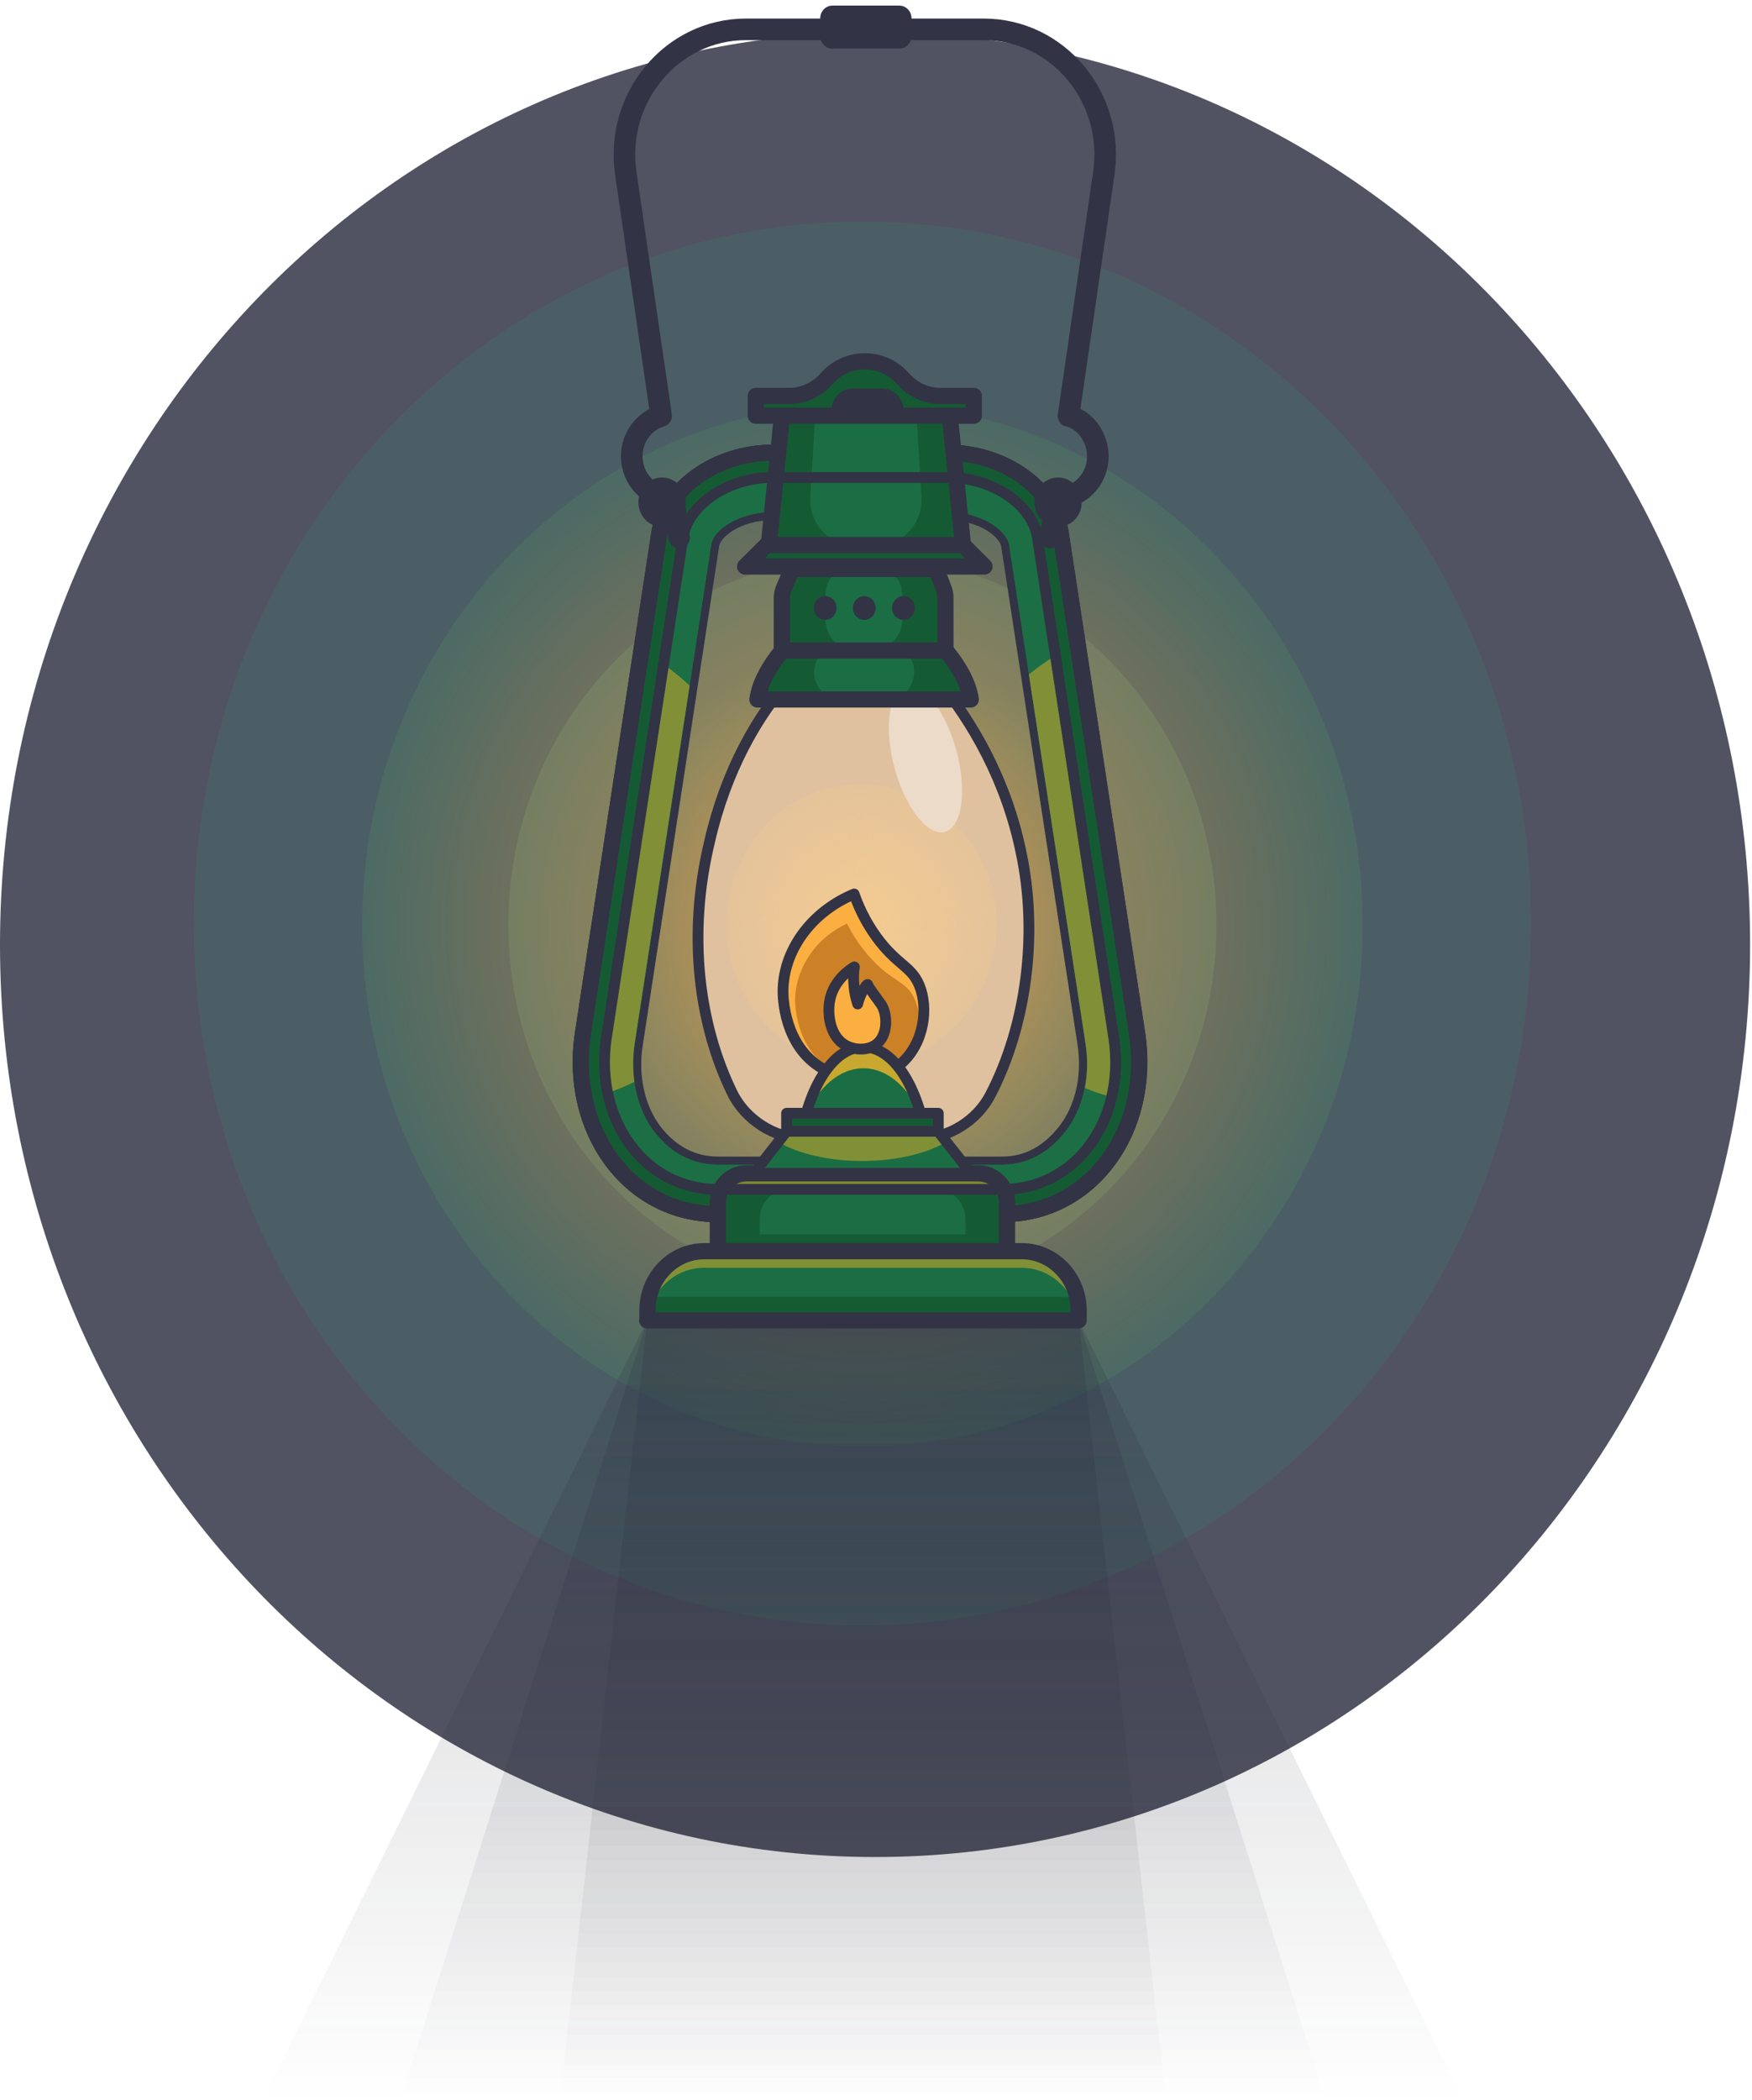   <svg
    width="217"
    height="260"
    viewBox="0 0 217 260"
    fill="none"
    xmlns="http://www.w3.org/2000/svg"
  >
    <path
      d="M108.382 229.889C48.524 229.889 -0 179.322 -0 116.945C-0 54.567 48.524 4 108.382 4C168.24 4 216.765 54.567 216.765 116.945C216.765 179.322 168.24 229.889 108.382 229.889Z"
      fill="#515362"
    />
    <path
      opacity="0.86"
      d="M106.82 201.248C61.087 201.248 24.013 162.34 24.013 114.344C24.013 66.348 61.087 27.44 106.82 27.44C152.553 27.44 189.626 66.348 189.626 114.344C189.626 162.34 152.553 201.248 106.82 201.248Z"
      fill="#4C6166"
    />
    <path
      opacity="0.61"
      d="M106.82 179.063C72.601 179.063 44.862 150.156 44.862 114.497C44.862 78.838 72.601 49.931 106.82 49.931C141.038 49.931 168.778 78.838 168.778 114.497C168.778 150.156 141.038 179.063 106.82 179.063Z"
      fill="url(#paint0_radial)"
    />
    <path
      opacity="0.89"
      d="M106.82 160.183C82.608 160.183 62.98 139.729 62.98 114.497C62.98 89.265 82.608 68.811 106.82 68.811C131.032 68.811 150.66 89.265 150.66 114.497C150.66 139.729 131.032 160.183 106.82 160.183Z"
      fill="url(#paint1_radial)"
    />
    <path
      d="M72.2 127.961L81.655 66.057C82.536 60.396 88.761 56.051 95.632 56.051H117.391C124.262 56.051 130.487 60.365 131.368 66.057L140.823 127.961C142.614 139.773 135.244 150.299 124.115 150.299H88.908C77.808 150.299 70.408 139.773 72.2 127.961ZM81.214 140.323C82.565 141.976 85.002 144.179 88.908 144.179H124.145C128.05 144.179 130.487 141.884 131.838 140.232C134.128 137.416 135.097 133.285 134.451 129.185L124.996 67.495C124.732 65.721 121.649 63.395 117.42 63.395H95.662C91.433 63.395 88.35 65.659 88.086 67.434L78.63 129.185C77.955 133.316 78.924 137.508 81.214 140.323Z"
      stroke="#323345"
      stroke-width="2.004"
      stroke-miterlimit="10"
      stroke-linecap="round"
      stroke-linejoin="round"
    />
    <path
      d="M72.2 127.961L81.655 66.057C82.536 60.396 88.761 56.051 95.632 56.051H117.391C124.262 56.051 130.487 60.365 131.368 66.057L140.823 127.961C142.614 139.773 135.244 150.299 124.115 150.299H88.908C77.808 150.299 70.408 139.773 72.2 127.961ZM81.214 140.323C82.565 141.976 85.002 144.179 88.908 144.179H124.145C128.05 144.179 130.487 141.884 131.838 140.231C134.128 137.416 135.097 133.285 134.451 129.185L124.996 67.495C124.732 65.721 121.649 63.395 117.42 63.395H95.662C91.433 63.395 88.35 65.659 88.086 67.434L78.63 129.185C77.955 133.316 78.924 137.508 81.214 140.323Z"
      fill="#1C6F45"
    />
    <path
      d="M72.2 127.961L81.655 66.057C82.536 60.396 88.761 56.051 95.632 56.051H117.391C124.262 56.051 130.487 60.365 131.368 66.057L140.823 127.961C142.614 139.773 135.244 150.299 124.115 150.299H88.908C77.808 150.299 70.408 139.773 72.2 127.961ZM81.214 140.323C82.565 141.976 85.002 144.179 88.908 144.179H124.145C128.05 144.179 130.487 141.884 131.838 140.231C134.128 137.416 135.097 133.285 134.451 129.185L124.996 67.495C124.732 65.721 121.649 63.395 117.42 63.395H95.662C91.433 63.395 88.35 65.659 88.086 67.434L78.63 129.185C77.955 133.316 78.924 137.508 81.214 140.323Z"
      fill="#1C6F45"
    />
    <path
      opacity="0.59"
      d="M134.451 129.185L127.433 83.499C129.283 82 131.28 80.715 133.453 79.735L140.823 127.992C141.264 130.899 141.146 133.744 140.559 136.376C138.386 136.07 136.331 135.489 134.363 134.693C134.716 132.918 134.745 131.052 134.451 129.185Z"
      fill="#C8A82F"
    />
    <path
      opacity="0.59"
      d="M78.601 129.185C78.366 130.776 78.366 132.398 78.572 133.928C76.634 134.877 74.578 135.611 72.435 136.07C71.906 133.53 71.789 130.807 72.229 127.992L79.482 80.561C81.626 81.724 83.622 83.193 85.413 84.876L78.601 129.185Z"
      fill="#C8A82F"
    />
    <path
      d="M88.908 150.299H124.145C135.244 150.299 142.644 139.773 140.853 127.961L131.397 66.057C130.517 60.396 124.291 56.051 117.42 56.051H95.662C88.79 56.051 82.565 60.365 81.684 66.057L72.229 127.961C70.408 139.773 77.808 150.299 88.908 150.299Z"
      stroke="#323345"
      stroke-width="2.004"
      stroke-miterlimit="10"
      stroke-linecap="round"
      stroke-linejoin="round"
    />
    <path
      d="M72.2 127.961L81.655 66.057C82.536 60.396 88.761 56.051 95.632 56.051H117.391C124.262 56.051 130.487 60.365 131.368 66.057L140.823 127.961C142.614 139.773 135.244 150.299 124.115 150.299H88.908C77.808 150.299 70.408 139.773 72.2 127.961ZM78.542 142.312C81.156 145.495 84.826 147.239 88.937 147.239H124.145C128.255 147.239 131.926 145.495 134.539 142.312C137.505 138.702 138.738 133.622 137.946 128.451L128.49 66.547C127.874 62.446 122.911 59.111 117.42 59.111H95.662C90.2 59.111 85.237 62.446 84.591 66.547L75.107 128.451C74.314 133.653 75.576 138.702 78.542 142.312Z"
      fill="#145B34"
    />
    <path
      d="M72.2 127.961L81.655 66.057C82.536 60.396 88.761 56.051 95.632 56.051H117.391C124.262 56.051 130.487 60.365 131.368 66.057L140.823 127.961C142.614 139.773 135.244 150.299 124.115 150.299H88.908C77.808 150.299 70.408 139.773 72.2 127.961Z"
      stroke="#323345"
      stroke-width="2.004"
      stroke-miterlimit="10"
      stroke-linecap="round"
      stroke-linejoin="round"
    />
    <path
      d="M98.099 83.499C104.03 83.499 109.962 83.499 115.864 83.499C120.533 89.099 124.644 96.504 126.464 105.348C128.608 115.384 127.169 126.615 122.676 135.274C121.003 138.518 117.45 140.629 113.926 140.629C109.14 140.629 104.324 140.629 99.537 140.629C95.955 140.629 92.314 138.457 90.699 135.152C86.588 126.737 85.091 115.629 87.88 103.971C89.906 95.158 93.812 88.212 98.099 83.499Z"
      fill="#DFC19F"
    />
    <path
      d="M106.702 131.939C97.459 131.939 89.965 124.13 89.965 114.497C89.965 104.864 97.459 97.055 106.702 97.055C115.946 97.055 123.44 104.864 123.44 114.497C123.44 124.13 115.946 131.939 106.702 131.939Z"
      fill="url(#paint2_radial)"
    />
    <path
      d="M110.813 95.123C109.459 90.165 110.069 85.64 112.175 85.016C114.28 84.391 117.085 87.904 118.439 92.862C119.792 97.819 119.183 102.344 117.077 102.969C114.971 103.593 112.167 100.081 110.813 95.123Z"
      fill="#ECDBC9"
    />
    <path
      d="M98.099 83.805C104.03 83.805 109.962 83.805 115.864 83.805C120.533 89.405 124.644 96.688 126.464 105.501C128.608 115.537 127.169 126.859 122.676 135.519C121.003 138.763 117.45 140.935 113.926 140.935C109.14 140.935 104.324 140.935 99.537 140.935C95.955 140.935 92.314 138.61 90.699 135.305C86.588 126.89 85.091 115.843 87.88 104.215C89.906 95.372 93.812 88.518 98.099 83.805Z"
      stroke="#323345"
      stroke-width="1.336"
      stroke-miterlimit="10"
      stroke-linecap="round"
      stroke-linejoin="round"
    />
    <path
      d="M88.908 154.889H124.732V148.922C124.732 146.902 123.146 145.25 121.208 145.25H92.431C90.493 145.25 88.908 146.902 88.908 148.922V154.889Z"
      fill="#145B34"
    />
    <path
      d="M94.105 152.808H119.564V150.911C119.564 148.891 117.978 147.239 116.04 147.239H97.629C95.691 147.239 94.105 148.891 94.105 150.911V152.808Z"
      fill="#1B6E44"
    />
    <path
      opacity="0.59"
      d="M92.431 145.25H121.208C123.146 145.25 124.732 146.535 124.732 148.096V150.085C124.732 148.524 123.146 147.239 121.208 147.239H92.431C90.493 147.239 88.908 148.524 88.908 150.085V148.096C88.908 146.535 90.493 145.25 92.431 145.25Z"
      fill="#C8A82F"
    />
    <path
      d="M88.908 154.889H124.732V148.922C124.732 146.902 123.146 145.25 121.208 145.25H92.431C90.493 145.25 88.908 146.902 88.908 148.922V154.889Z"
      stroke="#323345"
      stroke-width="2.004"
      stroke-miterlimit="10"
      stroke-linecap="round"
      stroke-linejoin="round"
    />
    <path
      d="M80.157 163.457H133.6V162.233C133.6 158.163 130.428 154.889 126.552 154.889H87.234C83.329 154.889 80.187 158.194 80.187 162.233V163.457H80.157Z"
      fill="#1B6E44"
    />
    <path
      d="M133.424 160.55C133.541 161.101 133.6 161.652 133.6 162.233V163.457H80.157V162.233C80.157 161.652 80.216 161.07 80.334 160.55H133.424Z"
      fill="#145B34"
    />
    <path
      opacity="0.59"
      d="M87.205 154.889H126.552C130.458 154.889 133.6 158.194 133.6 162.233V163.457H133.541C133.159 159.785 130.164 156.939 126.523 156.939H87.205C83.564 156.939 80.598 159.785 80.187 163.457H80.128V162.233C80.157 158.194 83.329 154.889 87.205 154.889Z"
      fill="#C8A82F"
    />
    <path
      opacity="0.3"
      d="M32.529 260H181.228L133.6 163.457H80.157L32.529 260Z"
      fill="url(#paint3_linear)"
    />
    <path
      opacity="0.3"
      d="M49.56 260H164.197L133.6 163.457H80.157L49.56 260Z"
      fill="url(#paint4_linear)"
    />
    <path
      opacity="0.3"
      d="M69.352 260H144.406L133.6 163.457H80.157L69.352 260Z"
      fill="url(#paint5_linear)"
    />
    <path
      d="M80.157 163.457H133.6V162.233C133.6 158.163 130.428 154.889 126.552 154.889H87.234C83.329 154.889 80.187 158.194 80.187 162.233V163.457H80.157Z"
      stroke="#323345"
      stroke-width="2.004"
      stroke-miterlimit="10"
      stroke-linecap="round"
      stroke-linejoin="round"
    />
    <path
      d="M93.812 86.59C102.621 86.59 111.43 86.59 120.239 86.59C119.975 84.601 118.742 82.459 117.097 80.47C110.373 80.47 103.648 80.47 96.924 80.47C95.28 82.459 94.076 84.601 93.812 86.59Z"
      fill="#145B34"
    />
    <path
      d="M104.089 86.59H109.962C112.252 86.59 113.808 84.203 113.016 81.969C112.839 81.479 112.634 80.959 112.428 80.47C107.348 80.47 106.761 80.47 101.681 80.47C101.476 80.959 101.27 81.449 101.094 81.969C100.213 84.172 101.799 86.59 104.089 86.59Z"
      fill="#1B6E44"
    />
    <path
      d="M92.285 70.127H121.942L119.27 67.465H94.957L92.285 70.127Z"
      fill="#145B34"
    />
    <path
      d="M93.812 86.59C102.621 86.59 111.43 86.59 120.239 86.59C119.975 84.601 118.742 82.459 117.097 80.47C110.373 80.47 103.648 80.47 96.924 80.47C95.28 82.459 94.076 84.601 93.812 86.59Z"
      stroke="#323345"
      stroke-width="2.004"
      stroke-miterlimit="10"
      stroke-linecap="round"
      stroke-linejoin="round"
    />
    <path
      d="M98.099 70.433H115.952L116.892 72.881C117.038 73.248 117.097 73.615 117.097 73.983V80.531H96.836V74.044C96.836 73.615 96.924 73.218 97.071 72.85L98.099 70.433Z"
      fill="#145B34"
    />
    <path
      d="M105.146 70.433H108.817C110.197 70.433 111.401 71.473 111.665 72.881C111.724 73.248 111.753 73.615 111.753 73.983V76.645C111.753 78.787 110.079 80.5 108.053 80.5H105.939C103.883 80.5 102.239 78.756 102.239 76.645V74.013C102.239 73.585 102.268 73.187 102.356 72.82C102.591 71.443 103.766 70.433 105.146 70.433Z"
      fill="#1B6E44"
    />
    <path
      d="M98.099 70.433H115.952L116.892 72.881C117.038 73.248 117.097 73.615 117.097 73.983V80.531H96.836V74.044C96.836 73.615 96.924 73.218 97.071 72.85L98.099 70.433Z"
      stroke="#323345"
      stroke-width="2.004"
      stroke-miterlimit="10"
      stroke-linecap="round"
      stroke-linejoin="round"
    />
    <path
      d="M92.285 70.127H121.942L119.27 67.465H94.957L92.285 70.127Z"
      stroke="#323345"
      stroke-width="2.004"
      stroke-miterlimit="10"
      stroke-linecap="round"
      stroke-linejoin="round"
    />
    <path
      d="M96.865 51.369H117.626L119.27 67.465H95.221L96.865 51.369Z"
      fill="#145B34"
    />
    <path
      d="M100.976 51.369H113.515L114.131 61.467C114.337 64.711 111.87 67.465 108.758 67.465H105.733C102.621 67.465 100.154 64.711 100.36 61.467L100.976 51.369Z"
      fill="#1B6E44"
    />
    <path
      d="M96.865 51.369H117.626L119.27 67.465H95.221L96.865 51.369Z"
      stroke="#323345"
      stroke-width="2.004"
      stroke-miterlimit="10"
      stroke-linecap="round"
      stroke-linejoin="round"
    />
    <path
      d="M97.776 49.013C99.508 49.013 101.182 48.248 102.356 46.901C103.531 45.555 105.234 44.729 107.113 44.729C108.993 44.729 110.696 45.555 111.87 46.901C113.045 48.248 114.719 49.013 116.451 49.013H120.621V51.461H93.606V49.013H97.776Z"
      fill="#145B34"
    />
    <path
      d="M97.776 49.013C99.508 49.013 101.182 48.248 102.356 46.901C103.531 45.555 105.234 44.729 107.113 44.729C108.993 44.729 110.696 45.555 111.87 46.901C113.045 48.248 114.719 49.013 116.451 49.013H120.621V51.461H93.606V49.013H97.776Z"
      stroke="#323345"
      stroke-width="2.004"
      stroke-miterlimit="10"
      stroke-linecap="round"
      stroke-linejoin="round"
    />
    <path
      d="M111.9 76.737C111.121 76.737 110.49 76.079 110.49 75.268C110.49 74.457 111.121 73.799 111.9 73.799C112.678 73.799 113.309 74.457 113.309 75.268C113.309 76.079 112.678 76.737 111.9 76.737Z"
      fill="#323345"
    />
    <path
      d="M107.055 76.737C106.276 76.737 105.645 76.079 105.645 75.268C105.645 74.457 106.276 73.799 107.055 73.799C107.833 73.799 108.464 74.457 108.464 75.268C108.464 76.079 107.833 76.737 107.055 76.737Z"
      fill="#323345"
    />
    <path
      d="M102.21 76.737C101.431 76.737 100.8 76.079 100.8 75.268C100.8 74.457 101.431 73.799 102.21 73.799C102.988 73.799 103.619 74.457 103.619 75.268C103.619 76.079 102.988 76.737 102.21 76.737Z"
      fill="#323345"
    />
    <path
      d="M105.792 110.672C106.262 112.018 107.084 113.977 108.582 116.027C111.107 119.485 112.869 119.576 113.867 121.994C115.012 124.778 114.484 129.185 111.547 131.725C108.523 134.326 104.412 133.714 101.828 132.245C97.071 129.491 96.983 123.371 96.983 122.759C96.983 117.679 100.477 112.875 105.792 110.672Z"
      fill="#FBAF41"
    />
    <path
      d="M104.911 114.344C105.528 115.537 106.526 117.251 108.141 118.934C110.637 121.535 112.135 121.474 113.133 123.371C114.366 125.696 114.131 129.583 111.782 131.878C109.11 134.448 105.175 133.652 102.914 132.337C98.422 129.736 98.48 123.922 98.48 123.677C98.598 119.699 101.123 116.057 104.911 114.344Z"
      fill="#CC8127"
    />
    <path
      d="M105.792 110.672C106.262 112.018 107.084 113.977 108.582 116.027C111.107 119.485 112.869 119.576 113.867 121.994C115.012 124.778 114.484 129.185 111.547 131.725C108.523 134.326 104.412 133.714 101.828 132.245C97.071 129.491 96.983 123.371 96.983 122.759C96.983 117.679 100.477 112.875 105.792 110.672Z"
      stroke="#323345"
      stroke-width="1.336"
      stroke-miterlimit="10"
      stroke-linecap="round"
      stroke-linejoin="round"
    />
    <path
      d="M99.244 140.507C100.389 134.081 103.414 129.613 106.937 129.613C110.49 129.613 113.485 134.081 114.631 140.507H99.244Z"
      fill="#1B6E44"
    />
    <path
      d="M106.937 132.245C104.001 132.245 101.388 134.54 99.743 138.181C101.153 133.041 103.825 129.644 106.937 129.644C110.021 129.644 112.722 133.041 114.131 138.181C112.487 134.54 109.874 132.245 106.937 132.245Z"
      fill="#C8A82F"
    />
    <path
      d="M99.244 140.507C100.389 134.081 103.414 129.613 106.937 129.613C110.49 129.613 113.485 134.081 114.631 140.507H99.244Z"
      stroke="#323345"
      stroke-width="1.336"
      stroke-miterlimit="10"
      stroke-linecap="round"
      stroke-linejoin="round"
    />
    <path
      d="M97.423 137.814H116.216V140.629H97.423V137.814Z"
      fill="#145B34"
    />
    <path
      d="M97.423 137.814H116.216V140.629H97.423V137.814Z"
      stroke="#323345"
      stroke-width="1.336"
      stroke-miterlimit="10"
      stroke-linecap="round"
      stroke-linejoin="round"
    />
    <path
      d="M82.007 65.231C80.385 65.231 79.071 63.861 79.071 62.171C79.071 60.481 80.385 59.111 82.007 59.111C83.629 59.111 84.944 60.481 84.944 62.171C84.944 63.861 83.629 65.231 82.007 65.231Z"
      fill="#323345"
    />
    <path
      d="M131.045 65.231C129.423 65.231 128.109 63.861 128.109 62.171C128.109 60.481 129.423 59.111 131.045 59.111C132.667 59.111 133.981 60.481 133.981 62.171C133.981 63.861 132.667 65.231 131.045 65.231Z"
      fill="#323345"
    />
    <path
      d="M84.121 66.547L83.417 61.681C83.387 61.681 83.358 61.681 83.299 61.681C80.51 61.681 78.249 59.356 78.249 56.479C78.249 54.093 79.805 52.103 81.89 51.492L77.515 21.503C76.135 12.109 83.182 3.633 92.402 3.633H107.113H121.825C131.045 3.633 138.092 12.079 136.712 21.503L132.337 51.492C134.363 51.92 135.978 54.123 135.978 56.479C135.978 59.356 133.717 61.681 130.928 61.681C130.898 61.681 130.869 61.681 130.81 61.681L130.105 66.547"
      stroke="#323345"
      stroke-width="2.672"
      stroke-miterlimit="10"
      stroke-linecap="round"
      stroke-linejoin="round"
    />
    <path
      d="M103.091 6.02H111.401C112.223 6.02 112.898 5.316 112.898 4.459V2.256C112.898 1.399 112.223 0.696 111.401 0.696H103.091C102.268 0.696 101.593 1.399 101.593 2.256V4.459C101.593 5.316 102.268 6.02 103.091 6.02Z"
      fill="#323345"
    />
    <path
      d="M93.371 145.25H120.269L116.187 140.048H97.423L93.371 145.25Z"
      fill="#1B6E44"
    />
    <path
      opacity="0.59"
      d="M117.215 141.364C114.748 142.802 110.989 143.72 106.79 143.72C102.591 143.72 98.833 142.802 96.366 141.364L97.423 140.048H116.187L117.215 141.364Z"
      fill="#C8A82F"
    />
    <path
      d="M93.371 145.25H120.269L116.187 140.048H97.423L93.371 145.25Z"
      stroke="#323345"
      stroke-width="1.336"
      stroke-miterlimit="10"
      stroke-linecap="round"
      stroke-linejoin="round"
    />
    <path
      d="M78.542 142.312C81.156 145.495 84.826 147.239 88.937 147.239H124.145C128.256 147.239 131.926 145.495 134.539 142.312C137.505 138.702 138.738 133.622 137.946 128.451L128.49 66.547C127.874 62.446 122.911 59.111 117.42 59.111H95.662C90.2 59.111 85.237 62.446 84.591 66.547L75.107 128.451C74.314 133.653 75.576 138.702 78.542 142.312Z"
      stroke="#323345"
      stroke-width="1.336"
      stroke-miterlimit="10"
      stroke-linecap="round"
      stroke-linejoin="round"
    />
    <path
      d="M103.267 51.155H111.636C111.782 51.155 111.929 51.033 111.929 50.849C111.929 49.319 110.755 48.095 109.286 48.095H105.616C104.148 48.095 102.973 49.319 102.973 50.849C102.973 51.033 103.091 51.155 103.267 51.155Z"
      fill="#323345"
    />
    <path
      d="M105.821 119.699C105.733 120.28 105.675 121.045 105.763 121.902C105.821 122.851 106.027 123.677 106.233 124.289C106.526 122.973 107.348 121.81 107.466 121.872C107.466 121.872 107.466 121.872 107.466 121.902C107.525 122.178 108.905 123.983 109.169 124.381C109.874 125.482 110.02 127.839 108.787 129.063C107.73 130.103 105.968 130.042 104.794 129.43C102.826 128.389 102.445 125.666 102.768 123.861C103.267 121.229 105.44 119.913 105.821 119.699Z"
      fill="#FBAF41"
    />
    <path
      d="M105.821 119.699C105.733 120.28 105.675 121.045 105.763 121.902C105.821 122.851 106.027 123.677 106.233 124.289C106.526 122.973 107.348 121.81 107.466 121.872C107.466 121.872 107.466 121.872 107.466 121.902C107.525 122.178 108.905 123.983 109.169 124.381C109.874 125.482 110.02 127.839 108.787 129.063C107.73 130.103 105.968 130.042 104.794 129.43C102.826 128.389 102.445 125.666 102.768 123.861C103.267 121.229 105.44 119.913 105.821 119.699Z"
      stroke="#323345"
      stroke-width="1.336"
      stroke-miterlimit="10"
      stroke-linecap="round"
      stroke-linejoin="round"
    />
    <defs>
      <radialGradient
        id="paint0_radial"
        cx="0"
        cy="0"
        r="1"
        gradientUnits="userSpaceOnUse"
        gradientTransform="translate(106.82 114.497) rotate(180) scale(156.894 163.498)"
      >
        <stop stop-color="#F29543" />
        <stop offset="0.11" stop-color="#F09543" stop-opacity="0.801" />
        <stop offset="0.171" stop-color="#E79645" stop-opacity="0.69" />
        <stop offset="0.221" stop-color="#DA9747" stop-opacity="0.6" />
        <stop offset="0.264" stop-color="#C6994A" stop-opacity="0.521" />
        <stop offset="0.303" stop-color="#AC9B4E" stop-opacity="0.45" />
        <stop offset="0.34" stop-color="#8D9E53" stop-opacity="0.384" />
        <stop offset="0.373" stop-color="#68A259" stop-opacity="0.323" />
        <stop offset="0.406" stop-color="#3CA661" stop-opacity="0.265" />
        <stop offset="0.435" stop-color="#0DAA68" stop-opacity="0.211" />
        <stop offset="0.441" stop-color="#02AB6A" stop-opacity="0.2" />
      </radialGradient>
      <radialGradient
        id="paint1_radial"
        cx="0"
        cy="0"
        r="1"
        gradientUnits="userSpaceOnUse"
        gradientTransform="translate(106.82 114.497) rotate(180) scale(43.84 45.686)"
      >
        <stop stop-color="#F29543" />
        <stop offset="0.13" stop-color="#EB9847" stop-opacity="0.864" />
        <stop offset="0.318" stop-color="#D8A151" stop-opacity="0.667" />
        <stop offset="0.54" stop-color="#B9AF61" stop-opacity="0.434" />
        <stop offset="0.764" stop-color="#92C176" stop-opacity="0.2" />
      </radialGradient>
      <radialGradient
        id="paint2_radial"
        cx="0"
        cy="0"
        r="1"
        gradientUnits="userSpaceOnUse"
        gradientTransform="translate(106.702 114.497) rotate(180) scale(16.738 17.442)"
      >
        <stop offset="0.124" stop-color="#F2CA91" />
        <stop offset="1" stop-color="#F2CA91" stop-opacity="0.3" />
      </radialGradient>
      <linearGradient
        id="paint3_linear"
        x1="106.879"
        y1="163.457"
        x2="106.879"
        y2="260"
        gradientUnits="userSpaceOnUse"
      >
        <stop stop-color="#292E42" stop-opacity="0.7" />
        <stop offset="1" stop-color="#151721" stop-opacity="0" />
      </linearGradient>
      <linearGradient
        id="paint4_linear"
        x1="106.879"
        y1="163.457"
        x2="106.879"
        y2="260"
        gradientUnits="userSpaceOnUse"
      >
        <stop stop-color="#292E42" stop-opacity="0.7" />
        <stop offset="1" stop-color="#151721" stop-opacity="0" />
      </linearGradient>
      <linearGradient
        id="paint5_linear"
        x1="106.879"
        y1="163.457"
        x2="106.879"
        y2="260"
        gradientUnits="userSpaceOnUse"
      >
        <stop stop-color="#292E42" stop-opacity="0.7" />
        <stop offset="1" stop-color="#151721" stop-opacity="0" />
      </linearGradient>
    </defs>
  </svg>
